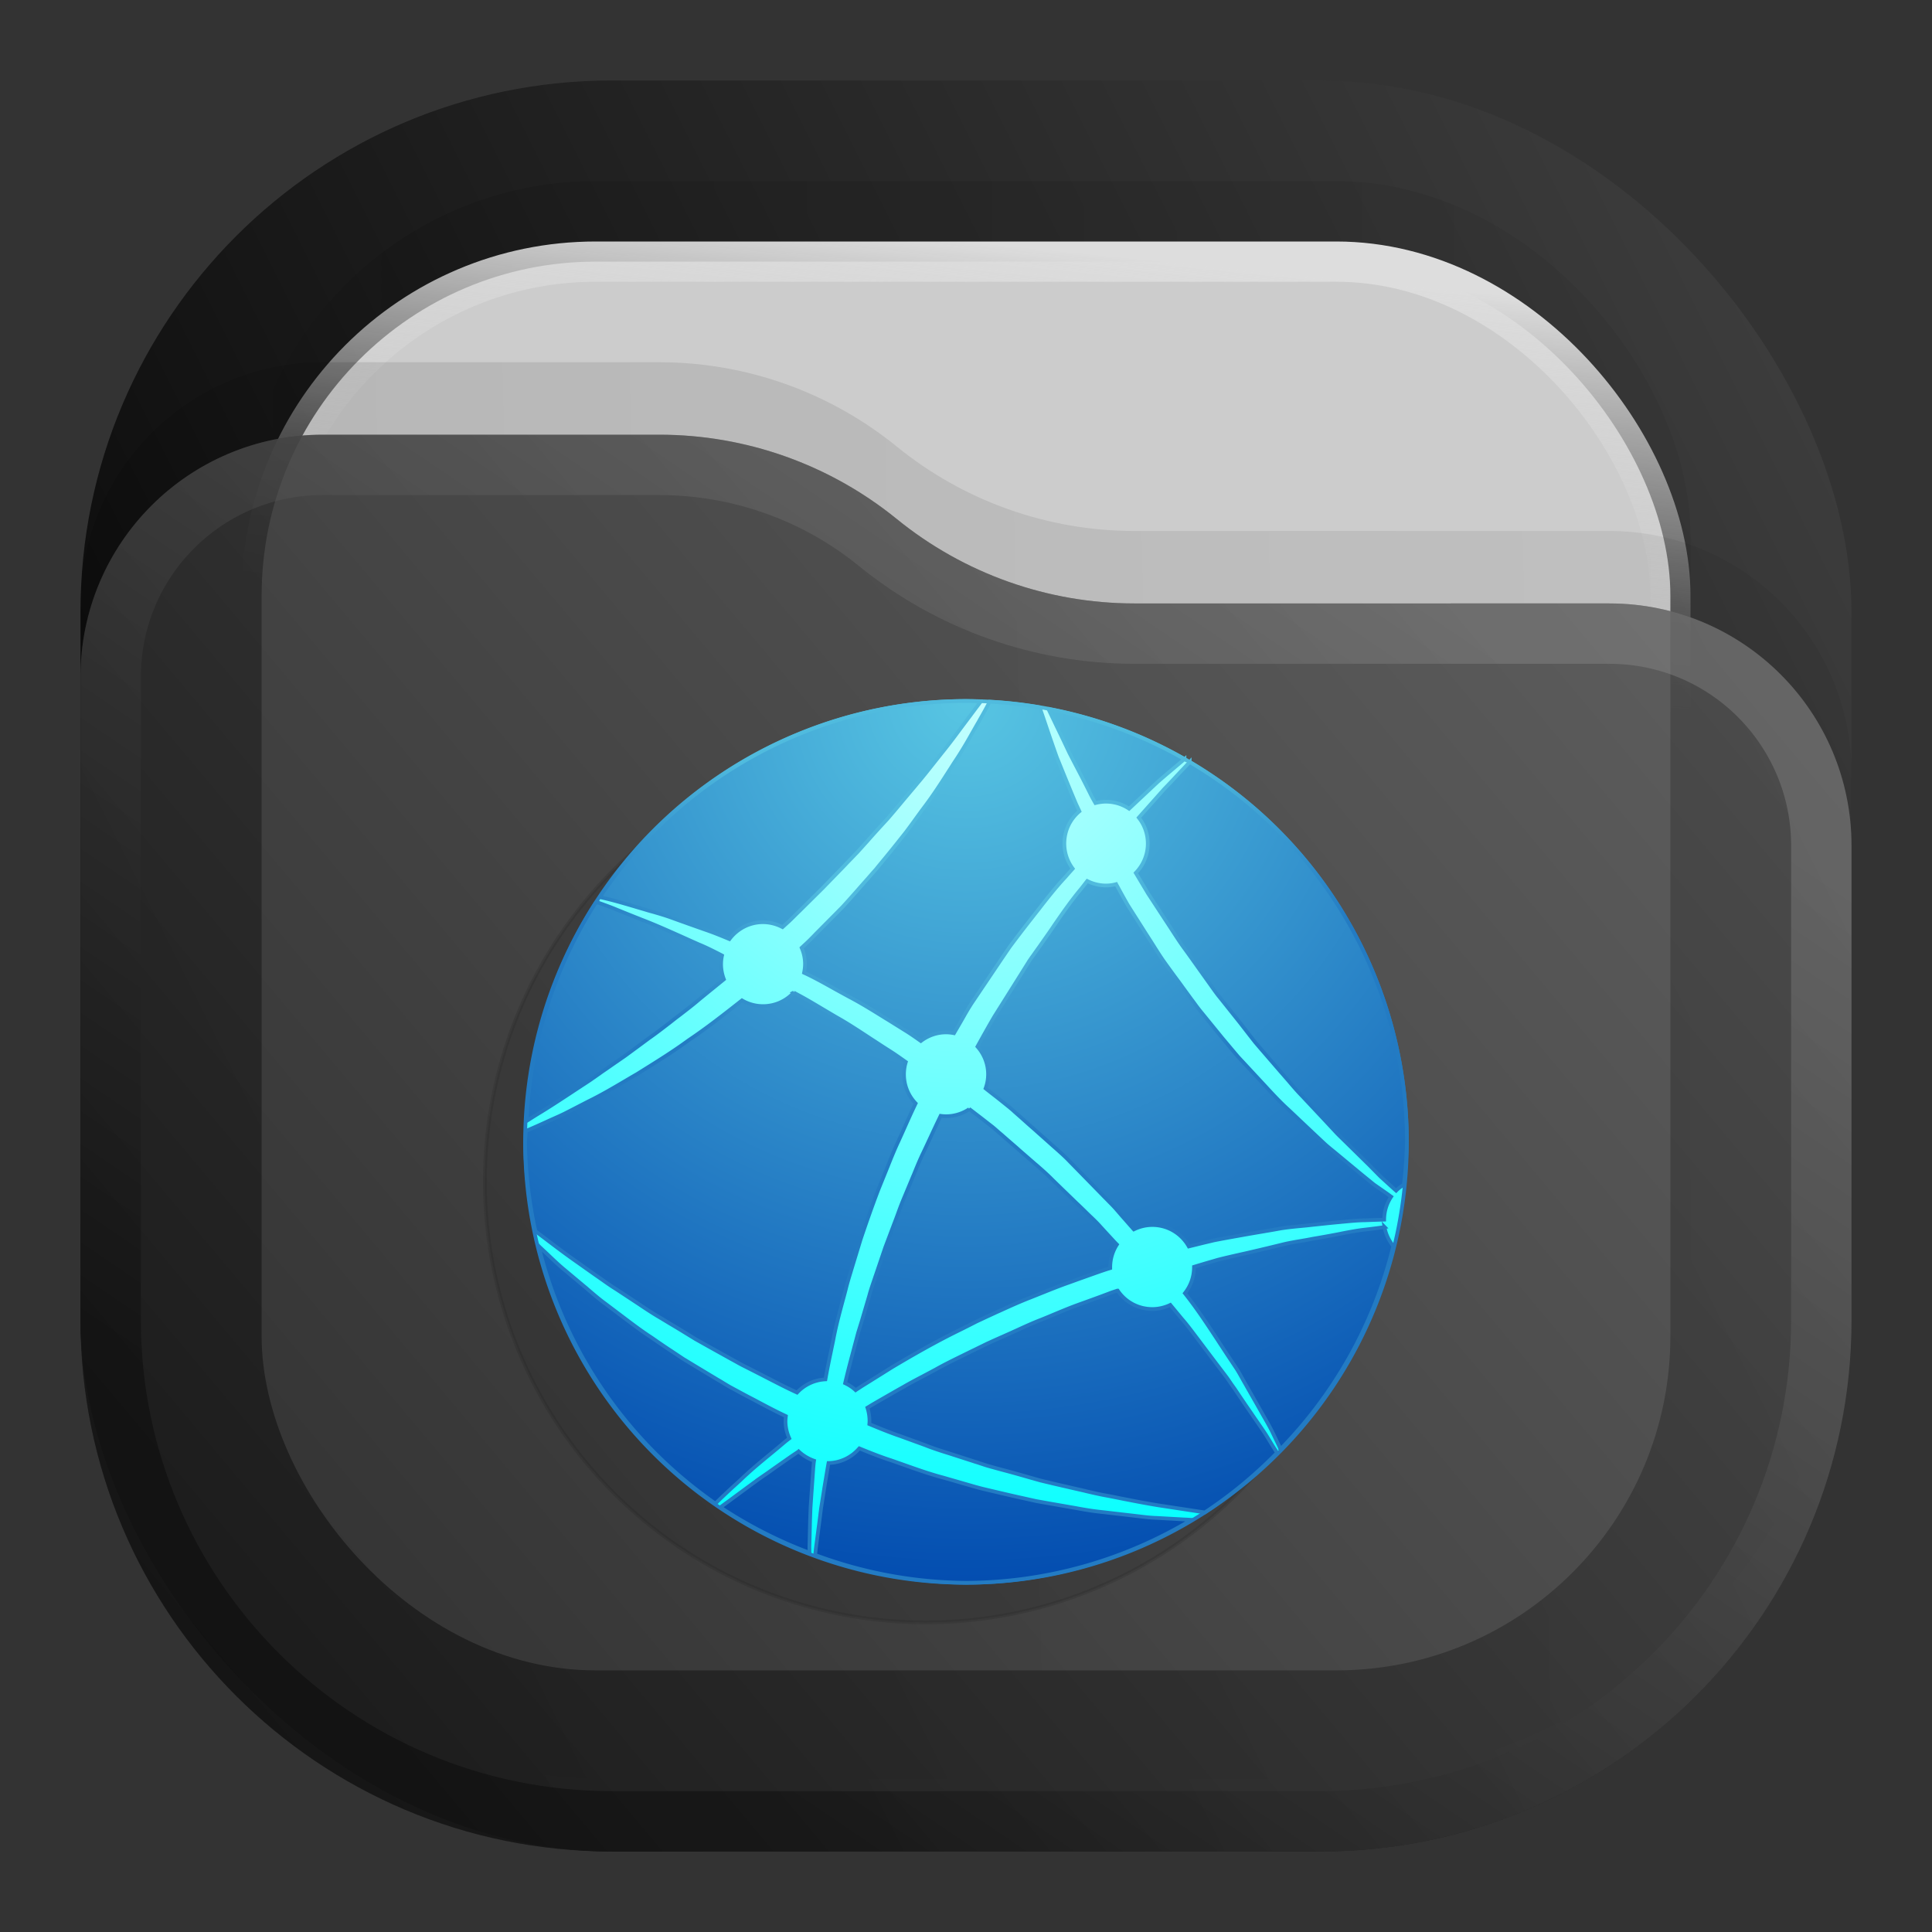 <?xml version="1.0" encoding="UTF-8" standalone="no"?>
<svg
   width="24"
   height="24"
   viewBox="0 0 24 24"
   fill="none"
   version="1.1"
   id="svg17"
   sodipodi:docname="black-network.svg"
   inkscape:version="1.3 (0e150ed6c4, 2023-07-21)"
   xmlns:inkscape="http://www.inkscape.org/namespaces/inkscape"
   xmlns:sodipodi="http://sodipodi.sourceforge.net/DTD/sodipodi-0.dtd"
   xmlns:xlink="http://www.w3.org/1999/xlink"
   xmlns="http://www.w3.org/2000/svg"
   xmlns:svg="http://www.w3.org/2000/svg">
  <rect x="0" y="0" width="24" height="24" fill="#333333" stroke="none"/>
  <sodipodi:namedview
     id="namedview17"
     pagecolor="#ffffff"
     bordercolor="#000000"
     borderopacity="0.25"
     inkscape:showpageshadow="2"
     inkscape:pageopacity="0.0"
     inkscape:pagecheckerboard="0"
     inkscape:deskcolor="#d1d1d1"
     inkscape:zoom="19.25"
     inkscape:cx="11.974026"
     inkscape:cy="11.974026"
     inkscape:window-width="2560"
     inkscape:window-height="998"
     inkscape:window-x="0"
     inkscape:window-y="0"
     inkscape:window-maximized="1"
     inkscape:current-layer="svg17" />
  <defs
     id="defs17">
    <linearGradient
       id="paint0_linear_201_2"
       x1="23"
       y1="1"
       x2="1"
       y2="12"
       gradientUnits="userSpaceOnUse">
      <stop
         stop-color="#444444"
         id="stop5" />
      <stop
         offset="1"
         id="stop6" />
    </linearGradient>
    <linearGradient
       id="paint1_linear_201_2"
       x1="21"
       y1="4"
       x2="3"
       y2="4"
       gradientUnits="userSpaceOnUse">
      <stop
         stop-opacity="0.5"
         id="stop7" />
      <stop
         offset="0.89"
         id="stop8" />
      <stop
         offset="1"
         stop-opacity="0"
         id="stop9" />
    </linearGradient>
    <linearGradient
       id="paint2_linear_201_2"
       x1="12"
       y1="3"
       x2="11.5"
       y2="8"
       gradientUnits="userSpaceOnUse">
      <stop
         stop-color="#DDDDDD"
         id="stop10" />
      <stop
         offset="1"
         stop-color="#CCCCCC"
         stop-opacity="0"
         id="stop11" />
    </linearGradient>
    <linearGradient
       id="paint3_linear_201_2"
       x1="23"
       y1="9"
       x2="1.012"
       y2="9.521"
       gradientUnits="userSpaceOnUse">
      <stop
         stop-opacity="0.5"
         id="stop12" />
      <stop
         offset="1"
         id="stop13" />
    </linearGradient>
    <linearGradient
       id="paint4_linear_201_2"
       x1="23"
       y1="5.4"
       x2="1.429"
       y2="23.512"
       gradientUnits="userSpaceOnUse">
      <stop
         stop-color="#555555"
         id="stop14" />
      <stop
         offset="1"
         stop-color="#181818"
         id="stop15" />
    </linearGradient>
    <linearGradient
       id="paint5_linear_201_2"
       x1="15"
       y1="5.5"
       x2="5.5"
       y2="19.5"
       gradientUnits="userSpaceOnUse">
      <stop
         stop-color="#999999"
         id="stop16" />
      <stop
         offset="1"
         id="stop17" />
    </linearGradient>
    <linearGradient
       id="paint0_linear_201_2-0"
       x1="23"
       y1="1"
       x2="1"
       y2="12"
       gradientUnits="userSpaceOnUse">
      <stop
         stop-color="#444444"
         id="stop5-13" />
      <stop
         offset="1"
         id="stop6-11" />
    </linearGradient>
    <linearGradient
       id="paint1_linear_201_2-3"
       x1="21"
       y1="4"
       x2="3"
       y2="4"
       gradientUnits="userSpaceOnUse">
      <stop
         stop-opacity="0.5"
         id="stop7-9" />
      <stop
         offset="0.89"
         id="stop8-0" />
      <stop
         offset="1"
         stop-opacity="0"
         id="stop9-8" />
    </linearGradient>
    <linearGradient
       id="paint2_linear_201_2-9"
       x1="12"
       y1="3"
       x2="11.5"
       y2="8"
       gradientUnits="userSpaceOnUse">
      <stop
         stop-color="#DDDDDD"
         id="stop10-2" />
      <stop
         offset="1"
         stop-color="#CCCCCC"
         stop-opacity="0"
         id="stop11-9" />
    </linearGradient>
    <linearGradient
       id="paint3_linear_201_2-1"
       x1="23"
       y1="9"
       x2="1.012"
       y2="9.521"
       gradientUnits="userSpaceOnUse">
      <stop
         stop-opacity="0.5"
         id="stop12-0" />
      <stop
         offset="1"
         id="stop13-6" />
    </linearGradient>
    <linearGradient
       id="paint4_linear_201_2-9"
       x1="23"
       y1="5.4"
       x2="1.429"
       y2="23.511"
       gradientUnits="userSpaceOnUse">
      <stop
         stop-color="#555555"
         id="stop14-28" />
      <stop
         offset="1"
         stop-color="#181818"
         id="stop15-47" />
    </linearGradient>
    <linearGradient
       id="paint5_linear_201_2-6"
       x1="15"
       y1="5.5"
       x2="5.5"
       y2="19.5"
       gradientUnits="userSpaceOnUse">
      <stop
         stop-color="#999999"
         id="stop16-2" />
      <stop
         offset="1"
         id="stop17-4" />
    </linearGradient>
    <linearGradient
       id="paint0_linear_201_2-0-8"
       x1="23"
       y1="1"
       x2="1"
       y2="12"
       gradientUnits="userSpaceOnUse">
      <stop
         stop-color="#444444"
         id="stop5-13-0" />
      <stop
         offset="1"
         id="stop6-11-5" />
    </linearGradient>
    <linearGradient
       id="paint1_linear_201_2-3-6"
       x1="21"
       y1="4"
       x2="3"
       y2="4"
       gradientUnits="userSpaceOnUse">
      <stop
         stop-opacity="0.5"
         id="stop7-9-6" />
      <stop
         offset="0.89"
         id="stop8-0-4" />
      <stop
         offset="1"
         stop-opacity="0"
         id="stop9-8-0" />
    </linearGradient>
    <linearGradient
       id="paint2_linear_201_2-9-0"
       x1="12"
       y1="3"
       x2="11.5"
       y2="8"
       gradientUnits="userSpaceOnUse">
      <stop
         stop-color="#DDDDDD"
         id="stop10-2-4" />
      <stop
         offset="1"
         stop-color="#CCCCCC"
         stop-opacity="0"
         id="stop11-9-6" />
    </linearGradient>
    <linearGradient
       id="paint3_linear_201_2-1-2"
       x1="23"
       y1="9"
       x2="1.012"
       y2="9.521"
       gradientUnits="userSpaceOnUse">
      <stop
         stop-opacity="0.5"
         id="stop12-0-6" />
      <stop
         offset="1"
         id="stop13-6-7" />
    </linearGradient>
    <linearGradient
       id="paint4_linear_201_2-9-5"
       x1="23"
       y1="5.4"
       x2="1.429"
       y2="23.511"
       gradientUnits="userSpaceOnUse">
      <stop
         stop-color="#555555"
         id="stop14-28-6" />
      <stop
         offset="1"
         stop-color="#181818"
         id="stop15-47-9" />
    </linearGradient>
    <linearGradient
       id="paint5_linear_201_2-6-8"
       x1="15"
       y1="5.5"
       x2="5.5"
       y2="19.5"
       gradientUnits="userSpaceOnUse">
      <stop
         stop-color="#999999"
         id="stop16-2-7" />
      <stop
         offset="1"
         id="stop17-4-2" />
    </linearGradient>
    <linearGradient
       id="paint0_linear_201_2-0-7"
       x1="23"
       y1="1"
       x2="1"
       y2="12"
       gradientUnits="userSpaceOnUse">
      <stop
         stop-color="#444444"
         id="stop5-13-6" />
      <stop
         offset="1"
         id="stop6-11-1" />
    </linearGradient>
    <linearGradient
       id="paint1_linear_201_2-3-3"
       x1="21"
       y1="4"
       x2="3"
       y2="4"
       gradientUnits="userSpaceOnUse">
      <stop
         stop-opacity="0.5"
         id="stop7-9-2" />
      <stop
         offset="0.89"
         id="stop8-0-1" />
      <stop
         offset="1"
         stop-opacity="0"
         id="stop9-8-5" />
    </linearGradient>
    <linearGradient
       id="paint2_linear_201_2-9-9"
       x1="12"
       y1="3"
       x2="11.5"
       y2="8"
       gradientUnits="userSpaceOnUse">
      <stop
         stop-color="#DDDDDD"
         id="stop10-2-9" />
      <stop
         offset="1"
         stop-color="#CCCCCC"
         stop-opacity="0"
         id="stop11-9-1" />
    </linearGradient>
    <linearGradient
       id="paint3_linear_201_2-1-4"
       x1="23"
       y1="9"
       x2="1.012"
       y2="9.521"
       gradientUnits="userSpaceOnUse">
      <stop
         stop-opacity="0.5"
         id="stop12-0-9" />
      <stop
         offset="1"
         id="stop13-6-1" />
    </linearGradient>
    <linearGradient
       id="paint4_linear_201_2-9-0"
       x1="23"
       y1="5.4"
       x2="1.429"
       y2="23.511"
       gradientUnits="userSpaceOnUse">
      <stop
         stop-color="#555555"
         id="stop14-28-7" />
      <stop
         offset="1"
         stop-color="#181818"
         id="stop15-47-5" />
    </linearGradient>
    <linearGradient
       id="paint5_linear_201_2-6-87"
       x1="15"
       y1="5.5"
       x2="5.5"
       y2="19.5"
       gradientUnits="userSpaceOnUse">
      <stop
         stop-color="#999999"
         id="stop16-2-0" />
      <stop
         offset="1"
         id="stop17-4-4" />
    </linearGradient>
    <linearGradient
       id="paint0_linear_201_2-5"
       x1="23"
       y1="1"
       x2="1"
       y2="12"
       gradientUnits="userSpaceOnUse">
      <stop
         stop-color="#444444"
         id="stop5-13-5" />
      <stop
         offset="1"
         id="stop6-11-2" />
    </linearGradient>
    <linearGradient
       id="paint1_linear_201_2-9"
       x1="21"
       y1="4"
       x2="3"
       y2="4"
       gradientUnits="userSpaceOnUse">
      <stop
         stop-opacity="0.5"
         id="stop7-9-0" />
      <stop
         offset="0.89"
         id="stop8-0-2" />
      <stop
         offset="1"
         stop-opacity="0"
         id="stop9-8-8" />
    </linearGradient>
    <linearGradient
       id="paint2_linear_201_2-3"
       x1="12"
       y1="3"
       x2="11.5"
       y2="8"
       gradientUnits="userSpaceOnUse">
      <stop
         stop-color="#DDDDDD"
         id="stop10-2-8" />
      <stop
         offset="1"
         stop-color="#CCCCCC"
         stop-opacity="0"
         id="stop11-9-0" />
    </linearGradient>
    <linearGradient
       id="paint3_linear_201_2-4"
       x1="23"
       y1="9"
       x2="1.012"
       y2="9.521"
       gradientUnits="userSpaceOnUse">
      <stop
         stop-opacity="0.5"
         id="stop12-0-0" />
      <stop
         offset="1"
         id="stop13-6-9" />
    </linearGradient>
    <linearGradient
       id="paint4_linear_201_2-1"
       x1="23"
       y1="5.4"
       x2="1.429"
       y2="23.511"
       gradientUnits="userSpaceOnUse">
      <stop
         stop-color="#555555"
         id="stop14-28-9" />
      <stop
         offset="1"
         stop-color="#181818"
         id="stop15-47-6" />
    </linearGradient>
    <linearGradient
       id="paint5_linear_201_2-2"
       x1="15"
       y1="5.5"
       x2="5.5"
       y2="19.5"
       gradientUnits="userSpaceOnUse">
      <stop
         stop-color="#999999"
         id="stop16-2-5" />
      <stop
         offset="1"
         id="stop17-4-44" />
    </linearGradient>
    <linearGradient
       id="paint0_linear_201_2-0-4"
       x1="23"
       y1="1"
       x2="1"
       y2="12"
       gradientUnits="userSpaceOnUse">
      <stop
         stop-color="#444444"
         id="stop5-13-9" />
      <stop
         offset="1"
         id="stop6-11-9" />
    </linearGradient>
    <linearGradient
       id="paint1_linear_201_2-3-4"
       x1="21"
       y1="4"
       x2="3"
       y2="4"
       gradientUnits="userSpaceOnUse">
      <stop
         stop-opacity="0.5"
         id="stop7-9-5" />
      <stop
         offset="0.89"
         id="stop8-0-9" />
      <stop
         offset="1"
         stop-opacity="0"
         id="stop9-8-3" />
    </linearGradient>
    <linearGradient
       id="paint2_linear_201_2-9-5"
       x1="12"
       y1="3"
       x2="11.5"
       y2="8"
       gradientUnits="userSpaceOnUse">
      <stop
         stop-color="#DDDDDD"
         id="stop10-2-7" />
      <stop
         offset="1"
         stop-color="#CCCCCC"
         stop-opacity="0"
         id="stop11-9-08" />
    </linearGradient>
    <linearGradient
       id="paint3_linear_201_2-1-1"
       x1="23"
       y1="9"
       x2="1.012"
       y2="9.521"
       gradientUnits="userSpaceOnUse">
      <stop
         stop-opacity="0.5"
         id="stop12-0-99" />
      <stop
         offset="1"
         id="stop13-6-78" />
    </linearGradient>
    <linearGradient
       id="paint4_linear_201_2-9-2"
       x1="23"
       y1="5.4"
       x2="1.429"
       y2="23.511"
       gradientUnits="userSpaceOnUse">
      <stop
         stop-color="#555555"
         id="stop14-28-5" />
      <stop
         offset="1"
         stop-color="#181818"
         id="stop15-47-3" />
    </linearGradient>
    <linearGradient
       id="paint5_linear_201_2-6-4"
       x1="15"
       y1="5.5"
       x2="5.5"
       y2="19.5"
       gradientUnits="userSpaceOnUse">
      <stop
         stop-color="#999999"
         id="stop16-2-9" />
      <stop
         offset="1"
         id="stop17-4-0" />
    </linearGradient>
    <linearGradient
       id="linearGradient18-1"
       inkscape:collect="always">
      <stop
         style="stop-color:#50bbde;stop-opacity:1;"
         offset="0.523"
         id="stop19-7" />
      <stop
         style="stop-color:#237bc3;stop-opacity:1;"
         offset="1"
         id="stop21-43" />
    </linearGradient>
    <radialGradient
       inkscape:collect="always"
       xlink:href="#paint0_radial_2_164-4"
       id="radialGradient3-7"
       gradientUnits="userSpaceOnUse"
       gradientTransform="matrix(0,10.984,-10.984,0,12,8.693)"
       cx="0"
       cy="0"
       r="1" />
    <radialGradient
       id="paint0_radial_2_164-4"
       cx="0"
       cy="0"
       r="1"
       gradientUnits="userSpaceOnUse"
       gradientTransform="matrix(0,22,-22,0,32,1)">
      <stop
         stop-color="#C5FFFE"
         id="stop8570-4" />
      <stop
         offset="1"
         stop-color="#00FFFF"
         id="stop8572-3" />
    </radialGradient>
    <radialGradient
       inkscape:collect="always"
       xlink:href="#linearGradient18-1"
       id="radialGradient22-0"
       gradientUnits="userSpaceOnUse"
       gradientTransform="matrix(1.196,0,0,1.196,-1.15,-1.791)"
       cx="10.993"
       cy="8.773"
       fx="10.993"
       fy="8.773"
       r="4.598" />
    <radialGradient
       inkscape:collect="always"
       xlink:href="#paint1_radial_2_164-8"
       id="radialGradient4-7"
       gradientUnits="userSpaceOnUse"
       gradientTransform="matrix(1.9169998e-5,10.984,-10.984,1.9169998e-5,12,8.693)"
       cx="0"
       cy="0"
       r="1" />
    <radialGradient
       id="paint1_radial_2_164-8"
       cx="0"
       cy="0"
       r="1"
       gradientUnits="userSpaceOnUse"
       gradientTransform="matrix(3.8397244e-5,22,-22,3.8397244e-5,-8,1)">
      <stop
         stop-color="#58C6E3"
         id="stop8575-6" />
      <stop
         offset="1"
         stop-color="#034DB0"
         id="stop8577-8" />
    </radialGradient>
    <radialGradient
       inkscape:collect="always"
       xlink:href="#linearGradient18-1"
       id="radialGradient23-8"
       gradientUnits="userSpaceOnUse"
       gradientTransform="matrix(1.196,0,0,1.196,-1.15,-1.791)"
       cx="10.993"
       cy="8.773"
       fx="10.993"
       fy="8.773"
       r="4.598" />
  </defs>
  <rect
     opacity="0.812"
     x="1"
     y="1"
     width="22"
     height="22"
     rx="6.6"
     fill="url(#paint0_linear_201_2)"
     id="rect1-0"
     style="fill:url(#paint0_linear_201_2-0-4);stroke-width:1" />
  <rect
     opacity="0.125"
     x="3"
     y="2.25"
     width="18"
     height="18"
     rx="4.4"
     fill="url(#paint1_linear_201_2)"
     fill-opacity="0.875"
     id="rect2-3"
     style="fill:url(#paint1_linear_201_2-3-4);stroke-width:1" />
  <rect
     x="3.25"
     y="3.25"
     width="17.5"
     height="17.5"
     rx="4.15"
     fill="#cccccc"
     stroke="url(#paint2_linear_201_2)"
     stroke-width="0.5"
     id="rect3-4"
     style="stroke:url(#paint2_linear_201_2-9-5)" />
  <path
     opacity="0.125"
     d="m 1,7.508 c 0,-1.661 1.347,-3.008 3.008,-3.008 h 4.183 c 1.075,0 2.116,0.37 2.95,1.048 v 0 c 0.834,0.678 1.876,1.048 2.95,1.048 H 19.992 c 1.661,0 3.008,1.347 3.008,3.008 V 15.5 c 0,3.645 -2.955,6.6 -6.6,6.6 H 7.6 c -3.645,0 -6.6,-2.955 -6.6,-6.6 z"
     fill="url(#paint3_linear_201_2)"
     fill-opacity="0.875"
     id="path3-9"
     style="fill:url(#paint3_linear_201_2-1-1);stroke-width:1" />
  <path
     d="m 1,8.408 c 0,-1.661 1.347,-3.008 3.008,-3.008 h 4.183 c 1.075,0 2.116,0.37 2.95,1.048 v 0 c 0.834,0.678 1.876,1.048 2.95,1.048 H 19.992 c 1.661,0 3.008,1.347 3.008,3.008 V 16.4 c 0,3.645 -2.955,6.6 -6.6,6.6 H 7.6 c -3.645,0 -6.6,-2.955 -6.6,-6.6 z"
     fill="url(#paint4_linear_201_2)"
     id="path4-3"
     style="opacity:0.875;fill:url(#paint4_linear_201_2-9-2);stroke-width:1" />
  <path
     d="M 22.625,10.503 V 16.4 c 0,3.438 -2.787,6.225 -6.225,6.225 H 7.6 c -3.438,0 -6.225,-2.787 -6.225,-6.225 V 8.408 c 0,-1.454 1.179,-2.633 2.633,-2.633 h 4.183 c 0.988,0 1.947,0.34 2.714,0.964 0.901,0.732 2.026,1.132 3.187,1.132 H 19.992 c 1.454,0 2.633,1.179 2.633,2.633 z"
     stroke="url(#paint5_linear_201_2)"
     stroke-opacity="0.375"
     stroke-width="0.75"
     stroke-linejoin="round"
     id="path5-3"
     style="opacity:0.875;fill:none;stroke:url(#paint5_linear_201_2-6-4)" />
  <path
     id="path23-3"
     style="opacity:0.15;fill:#1a1a1a;stroke:#1a1a1a;stroke-width:0.046;stroke-dasharray:none;stroke-opacity:1"
     d="m 11.5,9.2 a 5.477,5.477 0 0 0 -5.477,5.477 5.477,5.477 0 0 0 5.477,5.477 5.477,5.477 0 0 0 5.477,-5.477 5.477,5.477 0 0 0 -5.477,-5.477 z" />
  <path
     id="path8566-9"
     style="fill:url(#radialGradient3-7);stroke:url(#radialGradient22-0);stroke-width:0.046;stroke-dasharray:none;stroke-opacity:1"
     d="m 12,8.708 a 5.477,5.477 0 0 0 -5.477,5.477 5.477,5.477 0 0 0 5.477,5.477 5.477,5.477 0 0 0 5.477,-5.477 5.477,5.477 0 0 0 -5.477,-5.477 z" />
  <path
     id="path3-2-2"
     style="fill:url(#radialGradient4-7);stroke:url(#radialGradient23-8);stroke-width:0.046;stroke-dasharray:none;stroke-opacity:1"
     d="M 12,8.708 A 5.477,5.477 0 0 0 7.452,11.145 c 0.123,0.026 0.26,0.065 0.416,0.111 0.046,0.014 0.094,0.028 0.142,0.042 0.032,0.01 0.063,0.019 0.097,0.028 0.084,0.024 0.172,0.05 0.26,0.083 0.124,0.045 0.254,0.091 0.39,0.139 0.101,0.034 0.201,0.075 0.304,0.118 0.095,-0.127 0.246,-0.21 0.416,-0.21 0.088,0 0.171,0.023 0.244,0.061 l 0.054,-0.049 c 0.033,-0.029 0.063,-0.059 0.094,-0.09 0.018,-0.018 0.037,-0.037 0.056,-0.055 0.099,-0.098 0.198,-0.196 0.295,-0.292 0.054,-0.056 0.109,-0.112 0.163,-0.168 0.041,-0.042 0.082,-0.084 0.122,-0.126 0.026,-0.028 0.053,-0.055 0.08,-0.083 0.02,-0.021 0.039,-0.041 0.059,-0.061 L 10.775,10.448 c 0.081,-0.093 0.163,-0.182 0.244,-0.27 l 0.015,-0.017 c 0.049,-0.057 0.097,-0.113 0.144,-0.17 0.032,-0.038 0.063,-0.076 0.095,-0.113 0.038,-0.046 0.077,-0.091 0.114,-0.136 0.009,-0.011 0.018,-0.022 0.027,-0.032 0.01,-0.012 0.019,-0.023 0.029,-0.035 0.018,-0.022 0.036,-0.044 0.054,-0.066 0.071,-0.089 0.139,-0.175 0.204,-0.257 0.097,-0.119 0.181,-0.234 0.26,-0.34 0.03,-0.04 0.059,-0.079 0.088,-0.117 0.025,-0.034 0.049,-0.066 0.073,-0.098 0.022,-0.029 0.043,-0.057 0.063,-0.084 a 5.477,5.477 0 0 0 -0.185,-0.005 z m 0.294,0.009 c -0.006,0.012 -0.011,0.023 -0.018,0.035 -0.028,0.054 -0.06,0.111 -0.095,0.172 -0.007,0.013 -0.015,0.026 -0.022,0.04 -0.027,0.045 -0.053,0.092 -0.081,0.141 -0.064,0.114 -0.135,0.236 -0.218,0.359 -0.024,0.037 -0.048,0.076 -0.073,0.114 -0.094,0.147 -0.195,0.304 -0.312,0.458 -0.027,0.036 -0.053,0.072 -0.08,0.109 -0.046,0.064 -0.093,0.129 -0.142,0.194 -0.08,0.101 -0.162,0.205 -0.247,0.308 -0.042,0.051 -0.085,0.103 -0.128,0.156 -0.021,0.023 -0.042,0.047 -0.062,0.07 -0.024,0.028 -0.048,0.055 -0.073,0.083 -0.034,0.038 -0.068,0.077 -0.102,0.116 -0.058,0.065 -0.116,0.131 -0.176,0.196 -0.024,0.024 -0.048,0.049 -0.072,0.073 -0.075,0.076 -0.151,0.152 -0.226,0.228 -0.016,0.016 -0.032,0.032 -0.048,0.049 -0.034,0.035 -0.068,0.07 -0.103,0.102 l -0.058,0.054 c 0.027,0.062 0.042,0.131 0.042,0.203 0,0.036 -0.005,0.073 -0.012,0.107 0.006,0.003 0.012,0.005 0.018,0.008 0.024,0.011 0.048,0.023 0.072,0.035 0.103,0.052 0.206,0.11 0.31,0.168 0.053,0.029 0.107,0.059 0.161,0.088 0.145,0.076 0.285,0.163 0.427,0.251 0.016,0.01 0.032,0.02 0.049,0.03 0.079,0.049 0.159,0.099 0.239,0.149 0.059,0.037 0.117,0.078 0.175,0.119 0.088,-0.067 0.196,-0.107 0.314,-0.107 0.033,0 0.066,0.004 0.098,0.01 l 0.057,-0.098 c 0.019,-0.032 0.037,-0.064 0.056,-0.097 0.035,-0.062 0.071,-0.124 0.11,-0.183 l 0.363,-0.539 0.091,-0.134 c 0.02,-0.029 0.042,-0.058 0.063,-0.086 0.011,-0.015 0.023,-0.03 0.034,-0.045 0.065,-0.086 0.131,-0.171 0.198,-0.256 0.026,-0.034 0.053,-0.068 0.079,-0.101 0.106,-0.137 0.213,-0.273 0.332,-0.401 0.019,-0.022 0.039,-0.045 0.059,-0.067 0.011,-0.013 0.022,-0.024 0.033,-0.037 -0.065,-0.087 -0.104,-0.195 -0.104,-0.312 0,-0.161 0.072,-0.305 0.187,-0.401 l -0.044,-0.095 c -0.06,-0.142 -0.118,-0.284 -0.176,-0.426 -0.019,-0.048 -0.038,-0.095 -0.058,-0.142 -0.049,-0.137 -0.096,-0.274 -0.142,-0.411 -0.019,-0.057 -0.038,-0.113 -0.058,-0.17 L 12.916,8.787 A 5.477,5.477 0 0 0 12.294,8.717 Z m 0.729,0.089 c 0.033,0.07 0.067,0.139 0.1,0.209 0.054,0.111 0.107,0.222 0.159,0.333 0.029,0.057 0.059,0.115 0.089,0.172 0.064,0.122 0.127,0.245 0.188,0.368 0.016,0.03 0.032,0.059 0.049,0.088 0.041,-0.01 0.084,-0.017 0.13,-0.017 0.106,0 0.206,0.032 0.288,0.087 L 14.378,9.716 c 0.085,-0.075 0.172,-0.147 0.258,-0.22 0.026,-0.022 0.052,-0.044 0.078,-0.066 a 5.477,5.477 0 0 0 -1.692,-0.624 z m 1.756,0.66 c -0.032,0.034 -0.064,0.069 -0.097,0.103 -0.073,0.078 -0.146,0.157 -0.22,0.233 L 14.146,10.157 c 0.07,0.088 0.112,0.2 0.112,0.322 0,0.142 -0.057,0.27 -0.149,0.365 l 0.152,0.254 0.217,0.332 c 0.026,0.039 0.051,0.077 0.076,0.116 0.047,0.072 0.093,0.144 0.143,0.214 0.048,0.065 0.095,0.131 0.142,0.197 0.03,0.042 0.059,0.083 0.089,0.125 l 0.115,0.161 c 0.005,0.007 0.01,0.015 0.015,0.021 0.033,0.047 0.067,0.094 0.103,0.137 l 0.248,0.311 0.121,0.156 0.061,0.078 0.064,0.075 0.259,0.3 c 0.03,0.034 0.06,0.069 0.09,0.103 0.056,0.066 0.112,0.132 0.173,0.194 l 0.272,0.29 0.136,0.146 c 0.03,0.033 0.061,0.063 0.093,0.094 0.016,0.016 0.032,0.031 0.048,0.047 l 0.284,0.279 0.14,0.142 0.147,0.134 c 0.01,0.009 0.02,0.018 0.03,0.027 0.005,0.005 0.01,0.009 0.016,0.014 0.028,-0.029 0.061,-0.053 0.096,-0.074 A 5.477,5.477 0 0 0 17.477,14.185 5.477,5.477 0 0 0 14.779,9.466 Z M 13.506,10.944 c -0.012,0.015 -0.023,0.03 -0.035,0.045 -0.016,0.021 -0.032,0.041 -0.048,0.061 -0.111,0.133 -0.211,0.276 -0.309,0.418 -0.022,0.032 -0.044,0.065 -0.066,0.097 -0.061,0.087 -0.121,0.174 -0.183,0.26 -0.01,0.014 -0.019,0.027 -0.029,0.041 -0.021,0.029 -0.042,0.058 -0.061,0.089 l -0.085,0.136 -0.338,0.538 c -0.072,0.123 -0.141,0.247 -0.21,0.372 0.082,0.092 0.132,0.212 0.132,0.344 0,0.062 -0.011,0.12 -0.031,0.175 0.01,0.008 0.02,0.017 0.03,0.024 0.049,0.039 0.099,0.077 0.148,0.116 l 0.112,0.09 c 0.023,0.019 0.046,0.038 0.068,0.059 0.014,0.012 0.028,0.025 0.042,0.037 0.046,0.04 0.091,0.081 0.137,0.122 0.027,0.024 0.054,0.047 0.081,0.071 l 0.031,0.028 c 0.062,0.055 0.124,0.11 0.185,0.165 0.016,0.014 0.031,0.027 0.047,0.041 0.056,0.05 0.112,0.1 0.163,0.154 0.047,0.048 0.094,0.096 0.14,0.143 0.086,0.088 0.171,0.175 0.255,0.261 0.012,0.012 0.023,0.024 0.035,0.036 0.021,0.021 0.042,0.042 0.062,0.063 0.033,0.033 0.065,0.066 0.095,0.101 0.029,0.033 0.056,0.066 0.085,0.098 0.032,0.036 0.063,0.072 0.095,0.108 0.005,0.005 0.009,0.01 0.014,0.016 0.005,0.006 0.011,0.013 0.017,0.019 0.069,-0.034 0.147,-0.054 0.23,-0.054 0.195,0 0.364,0.107 0.453,0.266 0.083,-0.02 0.164,-0.041 0.246,-0.06 0.021,-0.005 0.042,-0.01 0.062,-0.015 0.09,-0.018 0.18,-0.034 0.268,-0.05 0.053,-0.009 0.106,-0.019 0.158,-0.028 0.109,-0.019 0.217,-0.037 0.321,-0.055 0.028,-0.005 0.055,-0.01 0.083,-0.015 0.086,-0.014 0.17,-0.022 0.253,-0.03 0.044,-0.004 0.087,-0.008 0.129,-0.013 0.122,-0.013 0.24,-0.026 0.351,-0.036 0.014,-0.001 0.027,-0.003 0.041,-0.004 0.097,-0.009 0.188,-0.018 0.275,-0.019 0.085,-0.003 0.165,-0.006 0.24,-0.008 5.99e-4,-0.106 0.032,-0.203 0.087,-0.285 -0.017,-0.012 -0.034,-0.025 -0.051,-0.037 L 17.066,14.714 16.91,14.587 16.6,14.33 c -0.018,-0.015 -0.036,-0.03 -0.055,-0.045 -0.034,-0.028 -0.067,-0.055 -0.099,-0.085 l -0.147,-0.138 -0.293,-0.277 c -0.088,-0.079 -0.169,-0.165 -0.25,-0.252 -0.011,-0.012 -0.022,-0.024 -0.033,-0.036 l -0.275,-0.296 -0.069,-0.074 -0.065,-0.077 -0.13,-0.155 -0.255,-0.313 c -0.042,-0.05 -0.08,-0.103 -0.118,-0.155 l -0.005,-0.006 -0.119,-0.163 c -0.029,-0.041 -0.059,-0.081 -0.089,-0.121 -0.05,-0.068 -0.1,-0.137 -0.149,-0.206 -0.051,-0.074 -0.098,-0.15 -0.146,-0.226 -0.024,-0.038 -0.049,-0.076 -0.073,-0.114 L 14.013,11.249 c -0.043,-0.074 -0.084,-0.149 -0.125,-0.224 -0.007,-0.014 -0.016,-0.028 -0.023,-0.042 -0.041,0.011 -0.083,0.017 -0.127,0.017 -0.083,0 -0.162,-0.021 -0.232,-0.056 z m -6.098,0.259 a 5.477,5.477 0 0 0 -0.866,2.722 c 0.005,-0.003 0.01,-0.006 0.015,-0.009 0.051,-0.033 0.105,-0.067 0.163,-0.102 0.111,-0.068 0.23,-0.146 0.358,-0.23 0.041,-0.027 0.083,-0.055 0.126,-0.083 0.018,-0.012 0.036,-0.024 0.055,-0.036 0.026,-0.017 0.053,-0.035 0.08,-0.053 0.022,-0.016 0.045,-0.031 0.067,-0.047 0.023,-0.016 0.046,-0.032 0.069,-0.049 0.034,-0.023 0.069,-0.047 0.103,-0.071 0.06,-0.042 0.122,-0.084 0.185,-0.128 0.097,-0.071 0.196,-0.144 0.297,-0.219 0.088,-0.061 0.174,-0.128 0.261,-0.195 0.016,-0.012 0.031,-0.025 0.047,-0.037 0.028,-0.022 0.056,-0.043 0.085,-0.065 0.076,-0.059 0.154,-0.118 0.227,-0.181 0.056,-0.046 0.112,-0.092 0.169,-0.138 0.048,-0.039 0.096,-0.078 0.144,-0.117 -0.022,-0.058 -0.035,-0.121 -0.035,-0.186 0,-0.038 0.004,-0.074 0.012,-0.109 l -0.007,-0.004 C 8.867,11.817 8.775,11.77 8.682,11.732 8.609,11.7 8.539,11.668 8.47,11.637 8.291,11.557 8.123,11.482 7.967,11.423 7.926,11.406 7.886,11.391 7.847,11.375 7.784,11.35 7.723,11.325 7.666,11.302 7.59,11.27 7.518,11.244 7.451,11.22 7.436,11.215 7.422,11.209 7.407,11.203 Z m 2.454,1.126 c -0.095,0.104 -0.231,0.169 -0.383,0.169 -0.096,0 -0.185,-0.026 -0.262,-0.071 -0.221,0.174 -0.44,0.346 -0.661,0.494 -0.191,0.14 -0.386,0.261 -0.572,0.377 -0.024,0.015 -0.048,0.03 -0.072,0.045 -0.056,0.032 -0.11,0.064 -0.164,0.096 -0.151,0.089 -0.296,0.173 -0.438,0.242 -0.052,0.027 -0.103,0.053 -0.153,0.079 -0.04,0.021 -0.08,0.041 -0.119,0.061 -0.056,0.029 -0.111,0.053 -0.165,0.077 -0.029,0.013 -0.058,0.026 -0.086,0.039 -0.092,0.042 -0.175,0.079 -0.254,0.112 a 5.477,5.477 0 0 0 -0.01,0.136 5.477,5.477 0 0 0 0.128,1.109 c 0.051,0.038 0.102,0.076 0.153,0.115 0.099,0.075 0.198,0.15 0.299,0.222 l 0.273,0.193 c 0.03,0.021 0.059,0.041 0.089,0.062 0.061,0.043 0.122,0.087 0.186,0.126 l 0.278,0.183 c 0.009,0.006 0.019,0.012 0.028,0.019 0.083,0.055 0.166,0.11 0.253,0.16 0.031,0.019 0.063,0.038 0.094,0.057 0.064,0.038 0.128,0.076 0.191,0.115 l 0.142,0.087 0.144,0.081 0.291,0.162 c 0.018,0.01 0.035,0.019 0.053,0.029 0.031,0.017 0.062,0.035 0.093,0.051 l 0.148,0.075 c 0.051,0.026 0.102,0.052 0.152,0.078 0.127,0.065 0.253,0.131 0.383,0.19 0.089,-0.095 0.213,-0.157 0.353,-0.164 0.021,-0.119 0.045,-0.237 0.07,-0.355 0.009,-0.045 0.019,-0.09 0.028,-0.135 0.028,-0.152 0.067,-0.301 0.107,-0.45 0.016,-0.06 0.033,-0.12 0.048,-0.18 0.018,-0.074 0.04,-0.146 0.062,-0.218 0.009,-0.031 0.019,-0.062 0.028,-0.093 l 0.095,-0.311 c 0.069,-0.205 0.141,-0.41 0.218,-0.612 l 0.122,-0.301 0.004,-0.011 c 0.039,-0.097 0.078,-0.193 0.123,-0.289 0.022,-0.048 0.044,-0.097 0.066,-0.146 0.049,-0.11 0.098,-0.22 0.15,-0.327 -0.09,-0.094 -0.145,-0.221 -0.145,-0.361 0,-0.053 0.008,-0.105 0.023,-0.153 -0.055,-0.039 -0.11,-0.078 -0.166,-0.115 -0.048,-0.031 -0.096,-0.061 -0.143,-0.092 -0.03,-0.019 -0.059,-0.039 -0.089,-0.058 -0.033,-0.021 -0.066,-0.043 -0.098,-0.064 -0.119,-0.078 -0.237,-0.155 -0.358,-0.223 -0.057,-0.033 -0.112,-0.066 -0.168,-0.099 -0.094,-0.056 -0.187,-0.112 -0.282,-0.164 -0.03,-0.016 -0.059,-0.032 -0.089,-0.048 z m 2.179,1.449 c -0.083,0.055 -0.182,0.088 -0.29,0.088 -0.022,0 -0.044,-0.002 -0.066,-0.005 -0.045,0.093 -0.088,0.185 -0.131,0.278 -0.028,0.06 -0.056,0.12 -0.084,0.179 -0.04,0.082 -0.075,0.167 -0.11,0.253 -0.005,0.013 -0.01,0.025 -0.016,0.038 l -0.122,0.293 c -0.025,0.06 -0.048,0.122 -0.07,0.183 -0.014,0.038 -0.028,0.076 -0.043,0.114 l -0.112,0.297 -0.102,0.301 c -0.01,0.03 -0.021,0.06 -0.031,0.091 -0.024,0.07 -0.048,0.139 -0.067,0.211 l -0.09,0.305 -0.047,0.152 -0.041,0.154 c -0.01,0.038 -0.02,0.076 -0.03,0.113 -0.032,0.119 -0.063,0.239 -0.091,0.359 0.049,0.023 0.092,0.051 0.131,0.087 0.01,-0.007 0.021,-0.014 0.031,-0.02 0.013,-0.009 0.026,-0.017 0.039,-0.026 0.048,-0.03 0.097,-0.06 0.146,-0.091 0.079,-0.049 0.158,-0.099 0.238,-0.149 0.264,-0.157 0.54,-0.315 0.83,-0.457 0.073,-0.036 0.146,-0.073 0.218,-0.11 0.041,-0.019 0.082,-0.038 0.124,-0.058 0.033,-0.015 0.065,-0.03 0.098,-0.045 0.021,-0.01 0.043,-0.02 0.064,-0.029 0.127,-0.058 0.255,-0.116 0.387,-0.167 0.055,-0.022 0.11,-0.044 0.165,-0.066 0.097,-0.039 0.195,-0.078 0.294,-0.113 0.053,-0.019 0.105,-0.038 0.158,-0.057 0.102,-0.036 0.203,-0.073 0.304,-0.107 0.011,-0.003 0.021,-0.007 0.031,-0.01 0.012,-0.004 0.024,-0.007 0.036,-0.011 0,-0.002 2e-4,-0.004 0,-0.006 -1.49e-4,-0.002 0,-0.004 0,-0.006 0,-0.104 0.031,-0.2 0.083,-0.281 -0.004,-0.004 -0.008,-0.008 -0.012,-0.012 -0.006,-0.007 -0.013,-0.013 -0.019,-0.02 -0.06,-0.065 -0.121,-0.131 -0.182,-0.198 -0.03,-0.034 -0.062,-0.065 -0.095,-0.097 -0.033,-0.031 -0.066,-0.063 -0.098,-0.095 -0.032,-0.031 -0.064,-0.062 -0.097,-0.093 -0.1,-0.097 -0.201,-0.194 -0.302,-0.293 -0.061,-0.062 -0.125,-0.118 -0.19,-0.175 -0.005,-0.004 -0.011,-0.009 -0.017,-0.014 -0.069,-0.06 -0.138,-0.12 -0.207,-0.18 l -0.004,-0.004 c -0.018,-0.016 -0.037,-0.033 -0.056,-0.049 -0.052,-0.045 -0.105,-0.091 -0.157,-0.137 -0.014,-0.012 -0.028,-0.023 -0.041,-0.035 -0.022,-0.019 -0.043,-0.038 -0.066,-0.057 l -0.113,-0.088 c -0.031,-0.024 -0.063,-0.049 -0.095,-0.073 -0.028,-0.022 -0.057,-0.044 -0.085,-0.065 z m 5.159,1.465 c -0.075,0.011 -0.154,0.021 -0.239,0.031 -0.093,0.01 -0.189,0.028 -0.291,0.048 -0.007,0.001 -0.013,0.003 -0.019,0.004 -0.108,0.021 -0.223,0.042 -0.342,0.062 -0.045,0.009 -0.09,0.017 -0.137,0.025 -0.076,0.013 -0.155,0.026 -0.234,0.045 -0.126,0.031 -0.258,0.063 -0.393,0.094 -0.045,0.011 -0.09,0.021 -0.136,0.031 -0.092,0.021 -0.186,0.042 -0.28,0.066 -0.047,0.014 -0.093,0.027 -0.14,0.041 -0.052,0.015 -0.104,0.031 -0.157,0.047 v 0.004 c 0,0.123 -0.042,0.235 -0.113,0.324 0.152,0.191 0.282,0.391 0.406,0.579 0.038,0.059 0.076,0.116 0.113,0.173 0.04,0.06 0.079,0.119 0.117,0.176 0.025,0.037 0.046,0.076 0.067,0.113 0.012,0.021 0.023,0.042 0.035,0.062 0.024,0.042 0.047,0.083 0.07,0.123 0.04,0.07 0.078,0.137 0.115,0.202 0.017,0.03 0.033,0.058 0.049,0.087 0.04,0.069 0.078,0.135 0.11,0.199 0.039,0.081 0.074,0.154 0.107,0.222 a 5.477,5.477 0 0 0 1.4,-2.522 c -0.054,-0.068 -0.094,-0.148 -0.109,-0.237 z M 6.691,15.478 a 5.477,5.477 0 0 0 2.196,3.2 c 0.06,-0.06 0.125,-0.122 0.2,-0.191 0.037,-0.034 0.076,-0.069 0.115,-0.105 0.103,-0.1 0.223,-0.201 0.353,-0.308 0.051,-0.042 0.102,-0.084 0.155,-0.129 0.019,-0.016 0.039,-0.033 0.059,-0.049 0.012,-0.009 0.024,-0.019 0.036,-0.028 -0.029,-0.065 -0.047,-0.137 -0.047,-0.214 0,-0.021 0.003,-0.042 0.005,-0.062 C 9.631,17.53 9.501,17.461 9.372,17.392 9.32,17.365 9.268,17.338 9.216,17.31 l -0.15,-0.081 c -0.031,-0.018 -0.061,-0.036 -0.092,-0.055 -0.018,-0.011 -0.036,-0.022 -0.054,-0.032 L 8.631,16.968 8.486,16.88 8.345,16.786 c -0.065,-0.042 -0.129,-0.086 -0.193,-0.13 -0.029,-0.02 -0.058,-0.041 -0.088,-0.06 -0.09,-0.06 -0.177,-0.124 -0.263,-0.189 l -0.012,-0.009 -0.27,-0.204 c -0.065,-0.047 -0.126,-0.099 -0.187,-0.151 -0.025,-0.021 -0.049,-0.043 -0.074,-0.063 L 6.999,15.763 c -0.056,-0.047 -0.109,-0.097 -0.162,-0.147 -0.029,-0.028 -0.057,-0.055 -0.087,-0.082 -0.02,-0.019 -0.04,-0.037 -0.059,-0.056 z m 7.19,0.554 c -0.023,0.008 -0.045,0.015 -0.067,0.022 -0.091,0.035 -0.183,0.069 -0.275,0.102 -0.057,0.021 -0.114,0.041 -0.171,0.062 -0.097,0.036 -0.192,0.076 -0.288,0.116 -0.052,0.022 -0.105,0.044 -0.158,0.065 -0.096,0.037 -0.189,0.08 -0.283,0.123 -0.053,0.024 -0.105,0.048 -0.158,0.071 -0.049,0.022 -0.099,0.044 -0.148,0.066 -0.024,0.011 -0.047,0.022 -0.07,0.032 -0.047,0.023 -0.094,0.046 -0.141,0.069 -0.024,0.012 -0.048,0.023 -0.072,0.035 -0.022,0.011 -0.045,0.022 -0.067,0.033 -0.12,0.059 -0.238,0.116 -0.352,0.18 -0.058,0.032 -0.118,0.063 -0.176,0.094 -0.077,0.04 -0.154,0.081 -0.228,0.124 -0.041,0.023 -0.082,0.046 -0.122,0.069 -0.089,0.051 -0.178,0.102 -0.264,0.152 -0.022,0.013 -0.044,0.027 -0.066,0.04 0.017,0.052 0.026,0.108 0.026,0.165 0,0.009 -3.76e-4,0.017 -9.98e-4,0.025 -2.7e-4,0.004 -7.49e-4,0.009 -9.99e-4,0.013 0.129,0.054 0.257,0.106 0.386,0.15 l 0.31,0.113 c 0.1,0.04 0.204,0.073 0.307,0.105 l 0.006,0.002 0.316,0.102 c 0.014,0.004 0.029,0.009 0.043,0.014 0.038,0.012 0.077,0.026 0.116,0.037 l 0.16,0.044 c 0.107,0.028 0.214,0.058 0.321,0.089 l 0.159,0.045 0.162,0.039 0.325,0.075 c 0.027,0.006 0.054,0.012 0.081,0.019 0.081,0.019 0.163,0.038 0.245,0.053 0.077,0.014 0.153,0.03 0.23,0.045 0.141,0.028 0.283,0.055 0.425,0.078 l 0.576,0.088 a 5.477,5.477 0 0 0 0.897,-0.741 c -0.015,-0.025 -0.032,-0.05 -0.048,-0.076 -0.029,-0.046 -0.058,-0.096 -0.09,-0.147 -0.03,-0.047 -0.064,-0.095 -0.098,-0.145 -0.028,-0.04 -0.057,-0.082 -0.086,-0.125 -0.034,-0.049 -0.069,-0.1 -0.104,-0.152 -0.034,-0.05 -0.068,-0.101 -0.103,-0.153 -0.014,-0.02 -0.028,-0.039 -0.042,-0.059 -0.024,-0.035 -0.047,-0.07 -0.073,-0.104 -0.041,-0.054 -0.083,-0.109 -0.126,-0.166 l -0.006,-0.008 c -0.084,-0.111 -0.171,-0.227 -0.261,-0.346 -0.046,-0.061 -0.093,-0.123 -0.146,-0.183 -0.047,-0.057 -0.095,-0.115 -0.143,-0.173 -0.068,0.032 -0.143,0.051 -0.223,0.051 -0.18,0 -0.338,-0.09 -0.431,-0.229 z m -3.207,1.961 c -0.093,0.108 -0.229,0.178 -0.382,0.181 -0.017,0.094 -0.032,0.189 -0.048,0.283 -0.007,0.042 -0.013,0.084 -0.02,0.126 l -0.025,0.158 -0.02,0.159 -0.042,0.318 c -0.004,0.033 -0.007,0.066 -0.011,0.098 a 5.477,5.477 0 0 0 1.875,0.346 5.477,5.477 0 0 0 2.8,-0.782 c -0.03,-0.002 -0.061,-0.004 -0.092,-0.005 l -0.337,-0.019 c -0.075,-0.002 -0.149,-0.011 -0.223,-0.02 -0.037,-0.004 -0.075,-0.009 -0.112,-0.013 l -0.336,-0.039 c -0.112,-0.011 -0.223,-0.029 -0.334,-0.05 l -0.333,-0.058 -0.167,-0.03 -0.165,-0.037 c -0.11,-0.024 -0.221,-0.05 -0.331,-0.076 l -0.165,-0.039 c -0.032,-0.008 -0.064,-0.017 -0.097,-0.026 -0.022,-0.006 -0.044,-0.013 -0.066,-0.019 l -0.326,-0.094 c -0.164,-0.043 -0.324,-0.1 -0.485,-0.157 -0.054,-0.019 -0.108,-0.038 -0.162,-0.057 -0.136,-0.044 -0.266,-0.096 -0.395,-0.149 z m -0.754,0.038 c -0.034,0.022 -0.068,0.045 -0.1,0.067 -0.099,0.069 -0.193,0.135 -0.283,0.199 -0.045,0.031 -0.09,0.062 -0.133,0.092 v 9.99e-4 c -0.013,0.01 -0.027,0.02 -0.04,0.029 -0.028,0.021 -0.056,0.041 -0.083,0.061 -0.027,0.02 -0.054,0.04 -0.08,0.059 -0.05,0.037 -0.098,0.072 -0.142,0.105 -0.035,0.025 -0.068,0.049 -0.099,0.072 -0.004,0.003 -0.007,0.005 -0.011,0.008 a 5.477,5.477 0 0 0 1.107,0.565 c 9e-5,-0.026 -0.001,-0.051 -9.99e-4,-0.077 l 0.008,-0.323 0.006,-0.162 0.011,-0.162 0.023,-0.323 c 0.002,-0.025 0.004,-0.05 0.007,-0.075 7.99e-4,-0.007 0.002,-0.014 0.003,-0.021 -0.072,-0.025 -0.138,-0.065 -0.192,-0.116 z" />
</svg>
